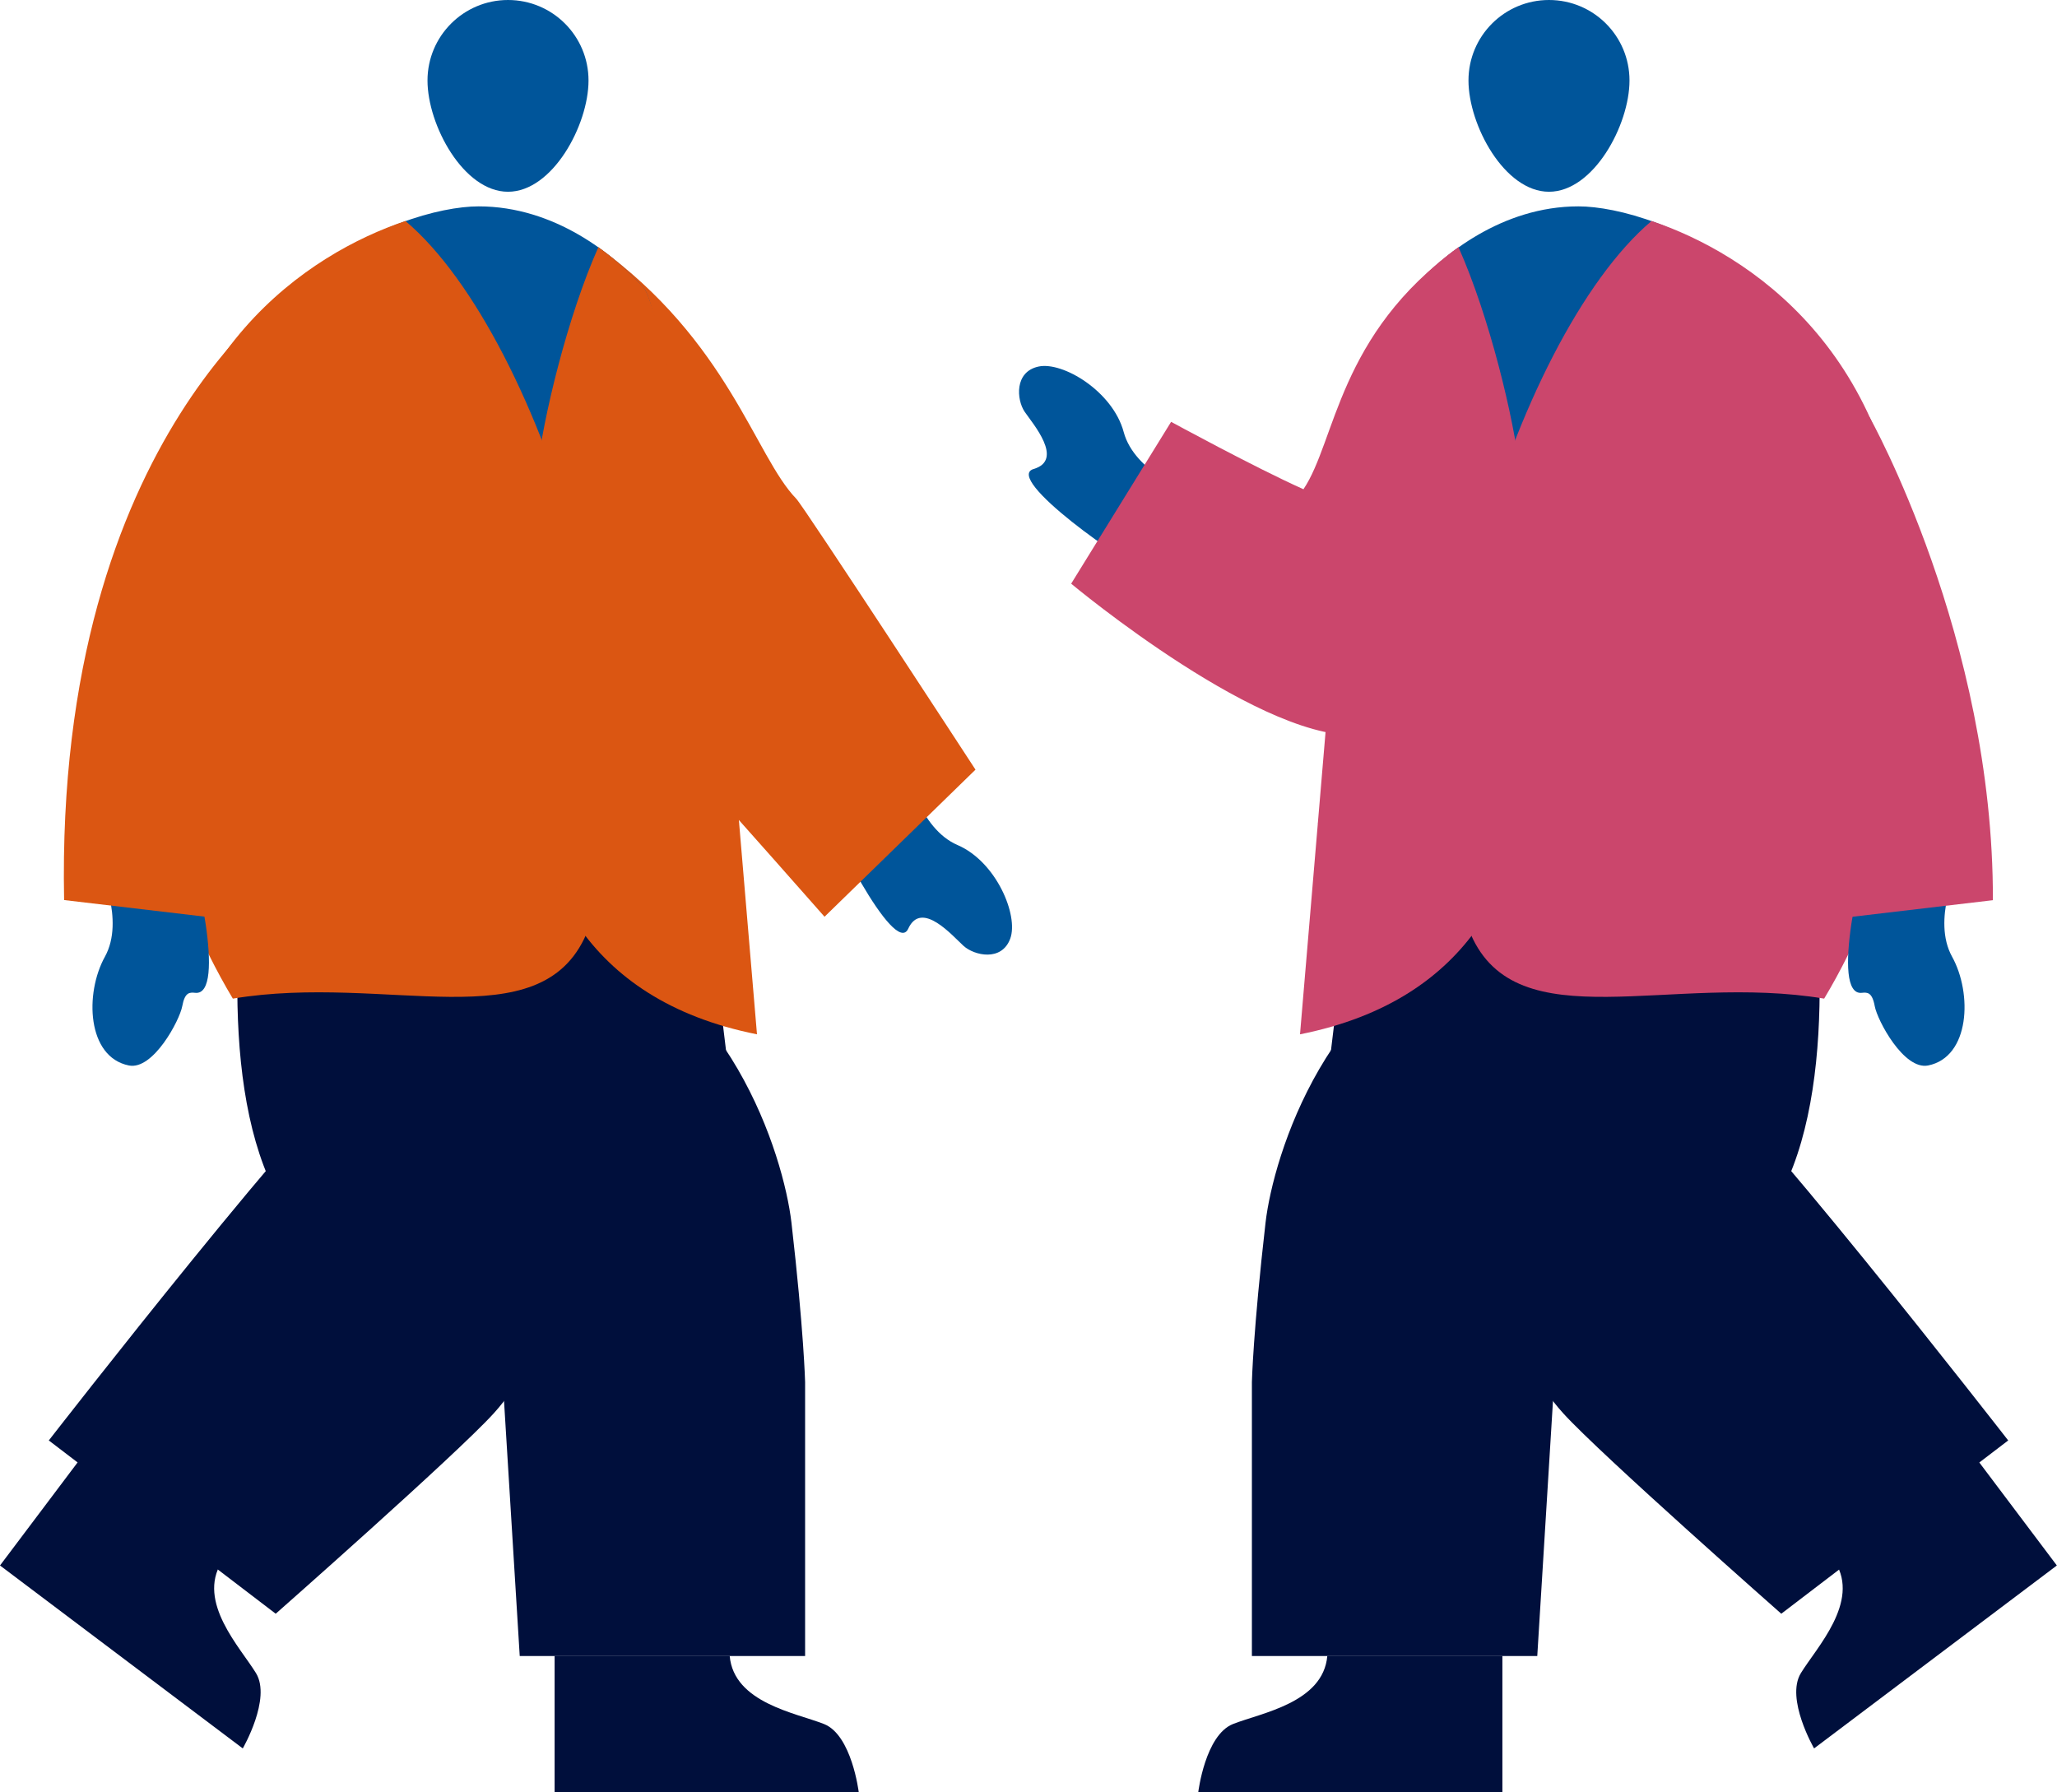 <?xml version="1.0" encoding="UTF-8"?>
<svg xmlns="http://www.w3.org/2000/svg" viewBox="0 0 149.21 130">
  <g>
    <g>
      <path id="Path_3453" data-name="Path 3453" d="m62.29,130s-.5-4.14-2.52-4.94c-2.02-.8-6.54-1.53-6.84-4.94h-12.7v9.88h22.05Z" fill="#000f3c"/>
      <path id="Path_3456" data-name="Path 3456" d="m17.61,126.83s2.09-3.61.96-5.46c-1.13-1.85-4.3-5.16-2.49-8.06l-10.14-7.64-5.94,7.89,17.61,13.27Z" fill="#000f3c"/>
      <path id="Path_3459" data-name="Path 3459" d="m65.77,55.83s.89,4.27,3.69,5.47c2.81,1.21,4.44,5.11,3.82,6.79s-2.6,1.23-3.38.53-3.05-3.37-4.02-1.25-5.95-7.68-6.35-9.61l6.23-1.94Z" fill="#00559a"/>
      <path id="Path_3460" data-name="Path 3460" d="m53.61,59.74l-6.12-35.4-15.63-6.92L12.44,57.62l41.16,2.12Z" fill="#adadad"/>
      <path id="Path_3461" data-name="Path 3461" d="m44.81,44.65s4.74,10.4,6.28,12.05c1.59,1.71,8.72,9.8,8.72,9.8l10.95-10.67s-12.43-19.06-13-19.65c-2.99-3.08-4.93-11.44-14.37-18.25" fill="#db5612"/>
      <path id="Path_3462" data-name="Path 3462" d="m51.26,59.93s-2.46-36.65-4.57-39.04c-2.11-2.4-6.44-5.92-11.97-5.92s-21.71,5.66-22.73,27.8c-1.02,22.13,1.95,20.12,1.95,20.12l37.32-2.95Z" fill="#00559a"/>
      <path id="Ellipse_258" data-name="Ellipse 258" d="m36.85,0C40.08,0,42.69,2.61,42.69,5.84s-2.61,8.07-5.84,8.07-5.84-4.84-5.84-8.07S33.63,0,36.85,0Z" fill="#00559a"/>
      <path id="Path_3464" data-name="Path 3464" d="m37.01,78.26s7.07,15.2-1.21,24.28c-2.73,3-15.8,14.52-15.8,14.52l-16.46-12.57s20.07-25.83,23.29-27.54c3.26-1.73-1.9-7.92-1.9-7.92l12.08,9.24Z" fill="#000f3c"/>
      <path id="Path_3466" data-name="Path 3466" d="m43.4,17.93c1.21.86,2.31,1.85,3.3,2.96,1.85,2.11,6.71,37.38,6.71,37.38l-.34,2.54c-8.43-6.74-15.36-16.03-14.14-26.5.47-4.06,2.24-11.36,4.47-16.37Z" fill="#db5612"/>
      <path id="Path_3467" data-name="Path 3467" d="m26.86,57.15l23.82,2.62,3.48,28.81-29.24-12.2,1.93-19.23Z" fill="#000f3c"/>
      <path id="Path_3468" data-name="Path 3468" d="m19.48,52.3s-11.28,47.3,16.5,39.91l1.72,27.92h20.7v-19.88s-.09-3.71-.99-11.56c-.57-4.88-4.53-17.74-15.87-21.25-10.36-3.21-22.06-15.13-22.06-15.13Z" fill="#000f3c"/>
      <path id="Path_3469" data-name="Path 3469" d="m10.76,42.74c.76-17.27,11.65-24.36,18.65-26.71,10.07,8.51,19.02,38.11,13.12,51.73-3.37,7.76-14.44,2.82-25.64,4.68-2.47-4.12-4.14-8.48-4.75-11.4-.12-.48-1.88-6.92-1.38-18.3Z" fill="#db5612"/>
      <path id="Path_3470" data-name="Path 3470" d="m40.55,38.53s-11.02,31.44,14.36,36.5l-2.8-33.14-11.56-3.36Z" fill="#db5612"/>
      <path id="Path_3472" data-name="Path 3472" d="m7.18,62.81s1.91,3.92.43,6.59-1.3,7.28,1.74,7.89c1.76.35,3.68-3.27,3.87-4.3s.54-1.01.94-.97c2.31.25,0-9.71-.86-11.49l-6.11,2.29Z" fill="#00559a"/>
      <path id="Path_3473" data-name="Path 3473" d="m21.98,20.27S3.98,31.27,4.65,65.29l18.05,2.13,4.49-31.01-5.21-16.15Z" fill="#db5612"/>
      <path id="Path_3453-2" data-name="Path 3453" d="m86.92,130s.5-4.14,2.52-4.94c2.02-.8,6.54-1.53,6.84-4.94h12.7v9.88h-22.05Z" fill="#000f3c"/>
      <path id="Path_3456-2" data-name="Path 3456" d="m131.59,126.83s-2.09-3.61-.96-5.46c1.13-1.85,4.3-5.16,2.49-8.06l10.14-7.64,5.94,7.89-17.61,13.27Z" fill="#000f3c"/>
      <path id="Path_3460-2" data-name="Path 3460" d="m95.6,59.74l6.12-35.4,15.63-6.92,19.42,40.21-41.16,2.12Z" fill="#adadad"/>
      <path id="Path_3462-2" data-name="Path 3462" d="m97.95,59.93s2.46-36.65,4.57-39.04c2.11-2.4,6.44-5.92,11.97-5.92,5.54,0,21.71,5.66,22.73,27.8,1.02,22.13-1.95,20.12-1.95,20.12l-37.32-2.95Z" fill="#00559a"/>
      <path id="Ellipse_258-2" data-name="Ellipse 258" d="m112.36,0c-3.23,0-5.84,2.61-5.84,5.84,0,3.23,2.61,8.07,5.84,8.07,3.23,0,5.84-4.84,5.84-8.07,0-3.23-2.61-5.84-5.84-5.84Z" fill="#00559a"/>
      <path id="Path_3464-2" data-name="Path 3464" d="m112.2,78.26s-7.07,15.2,1.21,24.28c2.73,3,15.8,14.52,15.8,14.52l16.46-12.57s-20.07-25.83-23.29-27.54c-3.26-1.73,1.9-7.92,1.9-7.92l-12.08,9.24Z" fill="#000f3c"/>
      <path id="Path_3466-2" data-name="Path 3466" d="m105.8,17.93c-1.21.86-2.31,1.85-3.3,2.96-1.85,2.11-6.71,37.38-6.71,37.38l.34,2.54c8.43-6.74,15.36-16.03,14.14-26.5-.47-4.06-2.24-11.36-4.47-16.37Z" fill="#cb466c"/>
      <path id="Path_3467-2" data-name="Path 3467" d="m122.35,57.15l-23.82,2.62-3.48,28.81,29.24-12.2-1.93-19.23Z" fill="#000f3c"/>
      <path id="Path_3468-2" data-name="Path 3468" d="m129.73,52.3s11.28,47.3-16.5,39.91l-1.72,27.92h-20.7v-19.88s.09-3.71.99-11.56c.57-4.88,4.53-17.74,15.87-21.25,10.36-3.21,22.06-15.13,22.06-15.13Z" fill="#000f3c"/>
      <path id="Path_3469-2" data-name="Path 3469" d="m138.45,42.74c-.76-17.27-11.65-24.36-18.65-26.71-10.07,8.51-19.02,38.11-13.12,51.73,3.37,7.76,14.44,2.82,25.64,4.68,2.47-4.12,4.14-8.48,4.75-11.4.12-.48,1.88-6.92,1.38-18.3Z" fill="#cb466c"/>
      <path id="Path_3470-2" data-name="Path 3470" d="m108.66,38.53s11.02,31.44-14.36,36.5l2.8-33.14,11.56-3.36Z" fill="#cb466c"/>
      <path id="Path_3472-2" data-name="Path 3472" d="m142.03,62.81s-1.91,3.92-.43,6.59,1.3,7.28-1.74,7.89c-1.76.35-3.68-3.27-3.87-4.3-.19-1.03-.54-1.01-.94-.97-2.31.25,0-9.71.86-11.49l6.11,2.29Z" fill="#00559a"/>
      <path id="Path_3473-2" data-name="Path 3473" d="m135.61,30.25s9,16.02,8.95,35.05l-18.05,2.13-4.49-31.01,13.59-6.17Z" fill="#cb466c"/>
      <g id="hello-man-hand">
        <path id="Path_3459-2" data-name="Path 3459" d="m86.4,35.78s-4.1-1.49-4.89-4.44c-.79-2.95-4.42-5.13-6.18-4.75s-1.59,2.4-1.01,3.27c.59.87,2.89,3.5.66,4.16s6.75,6.99,8.6,7.66l2.81-5.89Z" fill="#00559a"/>
        <path d="m105.81,17.93c-8.76,6.32-8.89,14.03-11.26,17.56-3.53-1.58-9.6-4.89-9.6-4.89l-7.25,11.74s14.29,11.93,21.29,10.93,5.42-8.62,5.42-8.62l1.41-26.72Z" fill="#cb466c"/>
      </g>
    </g>
  </g>
</svg>